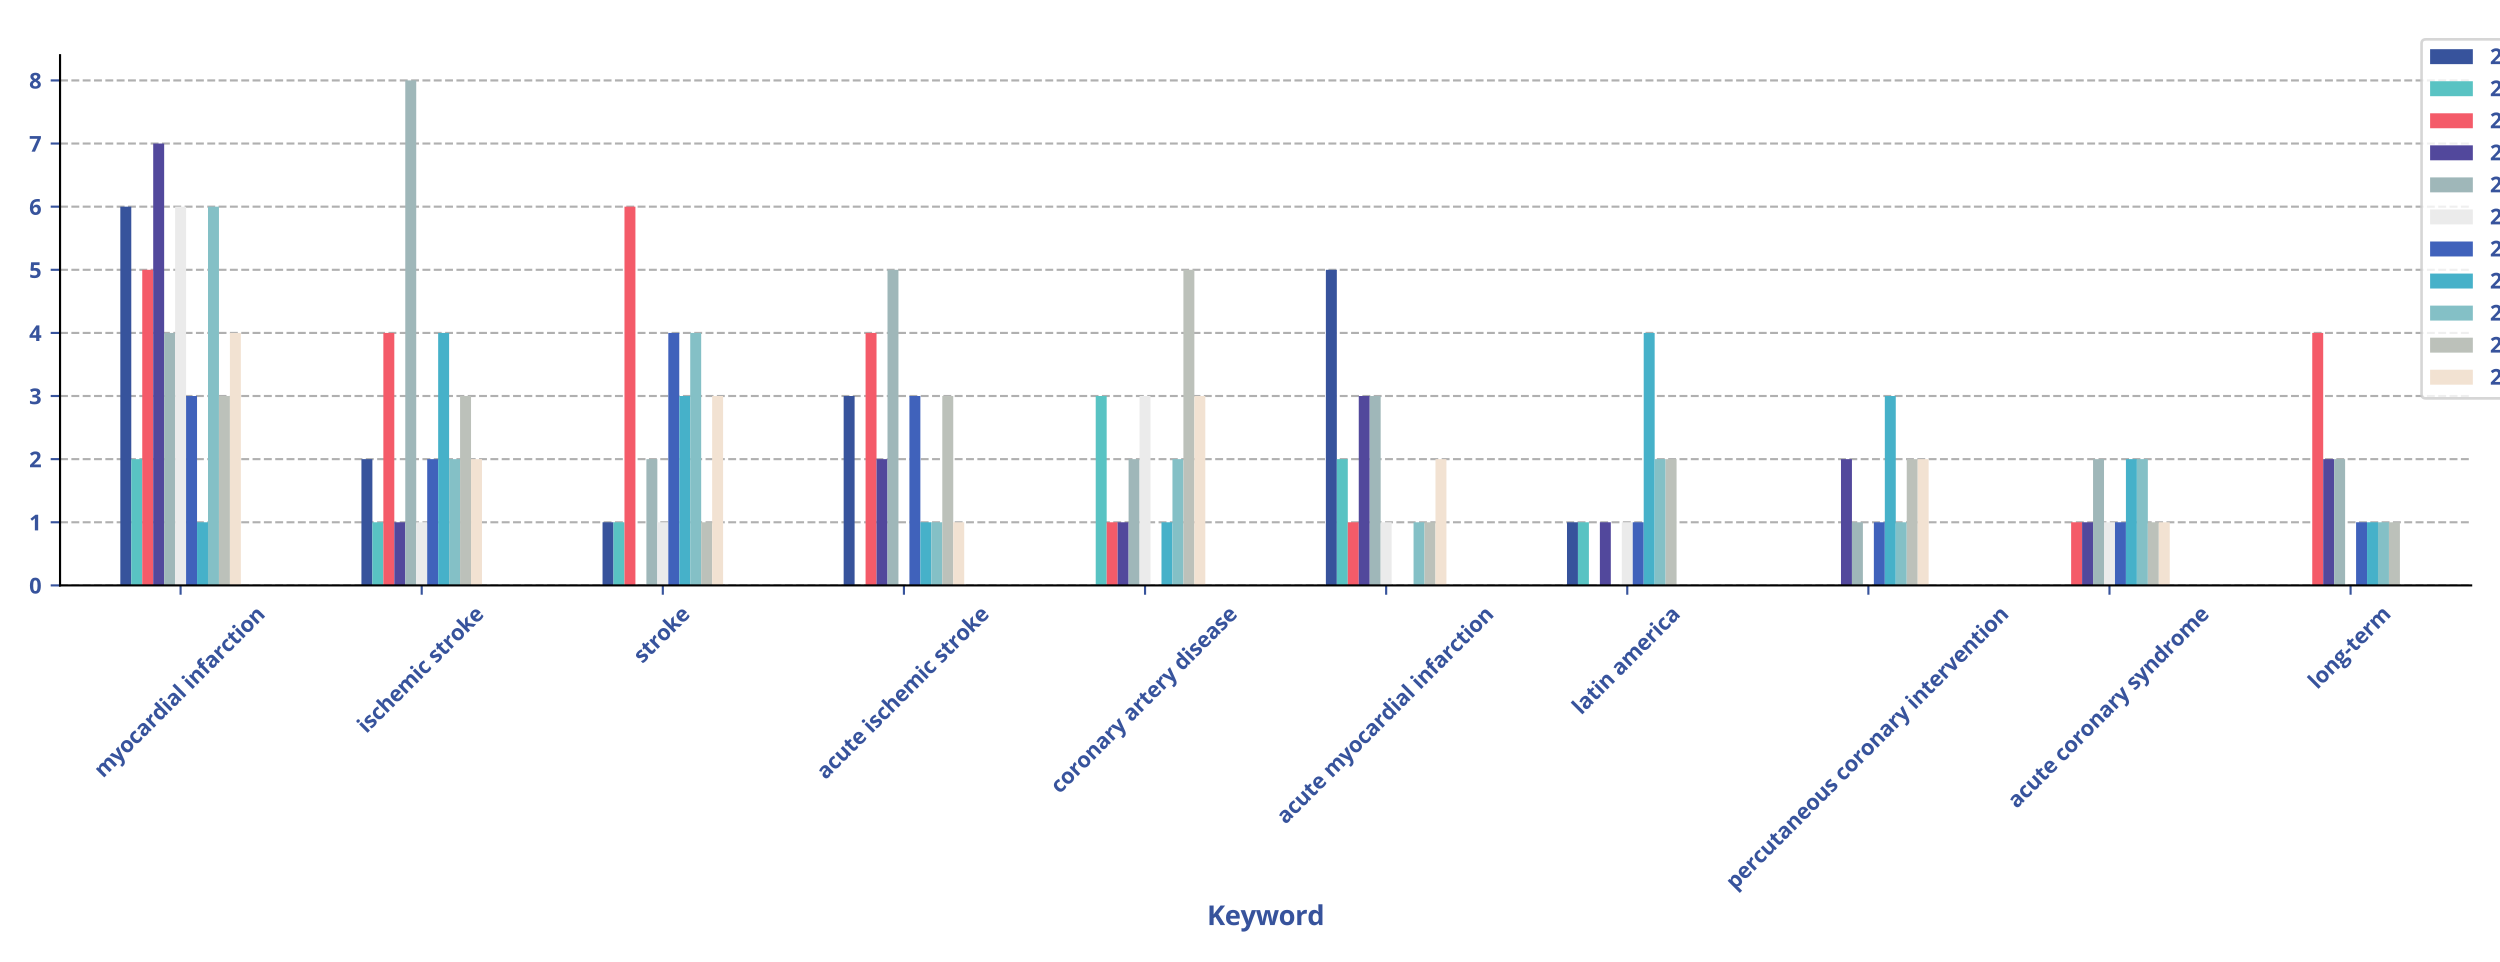 <?xml version="1.0" encoding="utf-8" standalone="no"?>
<!DOCTYPE svg PUBLIC "-//W3C//DTD SVG 1.1//EN"
  "http://www.w3.org/Graphics/SVG/1.1/DTD/svg11.dtd">
<svg xmlns:xlink="http://www.w3.org/1999/xlink" width="936pt" height="360pt" viewBox="0 0 936 360" xmlns="http://www.w3.org/2000/svg" version="1.1">
 <defs>
  <style type="text/css">*{stroke-linejoin: round; stroke-linecap: butt}</style>
 </defs>
 <g id="figure_1">
  <g id="patch_1">
   <path d="M 0 360 
L 936 360 
L 936 0 
L 0 0 
z
" style="fill: #ffffff"/>
  </g>
  <g id="axes_1">
   <g id="patch_2">
    <path d="M 22.48 219.169 
L 925.2 219.169 
L 925.2 20.66 
L 22.48 20.66 
z
" style="fill: #ffffff"/>
   </g>
   <g id="matplotlib.axis_1">
    <g id="xtick_1">
     <g id="line2d_1">
      <defs>
       <path id="m056090840f" d="M 0 0 
L 0 3.5 
" style="stroke: #37539c; stroke-width: 0.8"/>
      </defs>
      <g>
       <use xlink:href="#m056090840f" x="67.616" y="219.169" style="fill: #37539c; stroke: #37539c; stroke-width: 0.8"/>
      </g>
     </g>
     <g id="text_1">
      <!-- myocardial infarction -->
      <g style="fill: #37539c" transform="translate(38.591 291.517) rotate(-45) scale(0.08 -0.08)">
       <defs>
        <path id="OpenSans-Bold-6d" d="M 4603 3559 
Q 5197 3559 5501 3254 
Q 5806 2950 5806 2278 
L 5806 0 
L 4850 0 
L 4850 2041 
Q 4850 2416 4722 2606 
Q 4594 2797 4325 2797 
Q 3947 2797 3787 2526 
Q 3628 2256 3628 1753 
L 3628 0 
L 2675 0 
L 2675 2041 
Q 2675 2291 2619 2459 
Q 2563 2628 2447 2712 
Q 2331 2797 2150 2797 
Q 1884 2797 1732 2664 
Q 1581 2531 1517 2273 
Q 1453 2016 1453 1644 
L 1453 0 
L 500 0 
L 500 3494 
L 1228 3494 
L 1356 3047 
L 1409 3047 
Q 1516 3228 1677 3340 
Q 1838 3453 2031 3506 
Q 2225 3559 2425 3559 
Q 2809 3559 3076 3434 
Q 3344 3309 3488 3047 
L 3572 3047 
Q 3728 3316 4014 3437 
Q 4300 3559 4603 3559 
z
" transform="scale(0.016)"/>
        <path id="OpenSans-Bold-79" d="M 0 3494 
L 1044 3494 
L 1703 1528 
Q 1734 1434 1756 1337 
Q 1778 1241 1793 1137 
Q 1809 1034 1819 922 
L 1838 922 
Q 1856 1091 1889 1237 
Q 1922 1384 1972 1528 
L 2619 3494 
L 3641 3494 
L 2163 -447 
Q 2028 -809 1812 -1051 
Q 1597 -1294 1317 -1416 
Q 1038 -1538 703 -1538 
Q 541 -1538 422 -1520 
Q 303 -1503 219 -1484 
L 219 -728 
Q 284 -744 384 -756 
Q 484 -769 594 -769 
Q 794 -769 937 -684 
Q 1081 -600 1178 -458 
Q 1275 -316 1331 -147 
L 1388 25 
L 0 3494 
z
" transform="scale(0.016)"/>
        <path id="OpenSans-Bold-6f" d="M 3675 1753 
Q 3675 1316 3558 978 
Q 3441 641 3217 408 
Q 2994 175 2680 56 
Q 2366 -63 1972 -63 
Q 1603 -63 1295 56 
Q 988 175 761 408 
Q 534 641 411 978 
Q 288 1316 288 1753 
Q 288 2334 494 2737 
Q 700 3141 1081 3350 
Q 1463 3559 1991 3559 
Q 2481 3559 2861 3350 
Q 3241 3141 3458 2737 
Q 3675 2334 3675 1753 
z
M 1259 1753 
Q 1259 1409 1334 1175 
Q 1409 941 1568 822 
Q 1728 703 1984 703 
Q 2238 703 2395 822 
Q 2553 941 2626 1175 
Q 2700 1409 2700 1753 
Q 2700 2100 2626 2329 
Q 2553 2559 2393 2675 
Q 2234 2791 1978 2791 
Q 1600 2791 1429 2531 
Q 1259 2272 1259 1753 
z
" transform="scale(0.016)"/>
        <path id="OpenSans-Bold-63" d="M 1919 -63 
Q 1400 -63 1034 126 
Q 669 316 478 712 
Q 288 1109 288 1728 
Q 288 2369 505 2773 
Q 722 3178 1108 3368 
Q 1494 3559 2003 3559 
Q 2366 3559 2630 3489 
Q 2894 3419 3091 3322 
L 2809 2584 
Q 2584 2675 2390 2733 
Q 2197 2791 2003 2791 
Q 1753 2791 1587 2673 
Q 1422 2556 1340 2322 
Q 1259 2088 1259 1734 
Q 1259 1388 1346 1159 
Q 1434 931 1600 820 
Q 1766 709 2003 709 
Q 2300 709 2531 789 
Q 2763 869 2981 1013 
L 2981 197 
Q 2763 59 2523 -2 
Q 2284 -63 1919 -63 
z
" transform="scale(0.016)"/>
        <path id="OpenSans-Bold-61" d="M 1931 3566 
Q 2634 3566 3009 3259 
Q 3384 2953 3384 2328 
L 3384 0 
L 2719 0 
L 2534 475 
L 2509 475 
Q 2359 288 2203 169 
Q 2047 50 1844 -6 
Q 1641 -63 1350 -63 
Q 1041 -63 795 56 
Q 550 175 409 420 
Q 269 666 269 1044 
Q 269 1600 659 1864 
Q 1050 2128 1831 2156 
L 2438 2175 
L 2438 2328 
Q 2438 2603 2294 2731 
Q 2150 2859 1894 2859 
Q 1641 2859 1397 2787 
Q 1153 2716 909 2606 
L 594 3250 
Q 872 3397 1217 3481 
Q 1563 3566 1931 3566 
z
M 2438 1619 
L 2069 1606 
Q 1606 1594 1426 1441 
Q 1247 1288 1247 1038 
Q 1247 819 1375 726 
Q 1503 634 1709 634 
Q 2016 634 2227 815 
Q 2438 997 2438 1331 
L 2438 1619 
z
" transform="scale(0.016)"/>
        <path id="OpenSans-Bold-72" d="M 2450 3559 
Q 2522 3559 2617 3551 
Q 2713 3544 2772 3531 
L 2700 2638 
Q 2653 2653 2567 2661 
Q 2481 2669 2419 2669 
Q 2234 2669 2061 2622 
Q 1888 2575 1750 2470 
Q 1613 2366 1533 2195 
Q 1453 2025 1453 1778 
L 1453 0 
L 500 0 
L 500 3494 
L 1222 3494 
L 1363 2906 
L 1409 2906 
Q 1513 3084 1667 3232 
Q 1822 3381 2020 3470 
Q 2219 3559 2450 3559 
z
" transform="scale(0.016)"/>
        <path id="OpenSans-Bold-64" d="M 1606 -63 
Q 1022 -63 655 395 
Q 288 853 288 1741 
Q 288 2638 659 3098 
Q 1031 3559 1631 3559 
Q 1881 3559 2072 3490 
Q 2263 3422 2402 3306 
Q 2541 3191 2638 3047 
L 2669 3047 
Q 2650 3147 2623 3342 
Q 2597 3538 2597 3744 
L 2597 4863 
L 3553 4863 
L 3553 0 
L 2822 0 
L 2638 453 
L 2597 453 
Q 2506 309 2370 192 
Q 2234 75 2046 6 
Q 1859 -63 1606 -63 
z
M 1941 697 
Q 2331 697 2492 930 
Q 2653 1163 2663 1631 
L 2663 1734 
Q 2663 2244 2506 2514 
Q 2350 2784 1925 2784 
Q 1609 2784 1431 2512 
Q 1253 2241 1253 1728 
Q 1253 1216 1433 956 
Q 1613 697 1941 697 
z
" transform="scale(0.016)"/>
        <path id="OpenSans-Bold-69" d="M 1453 3494 
L 1453 0 
L 500 0 
L 500 3494 
L 1453 3494 
z
M 978 4863 
Q 1191 4863 1344 4764 
Q 1497 4666 1497 4397 
Q 1497 4131 1344 4029 
Q 1191 3928 978 3928 
Q 763 3928 611 4029 
Q 459 4131 459 4397 
Q 459 4666 611 4764 
Q 763 4863 978 4863 
z
" transform="scale(0.016)"/>
        <path id="OpenSans-Bold-6c" d="M 1453 0 
L 500 0 
L 500 4863 
L 1453 4863 
L 1453 0 
z
" transform="scale(0.016)"/>
        <path id="OpenSans-Bold-20" transform="scale(0.016)"/>
        <path id="OpenSans-Bold-6e" d="M 2484 3559 
Q 3044 3559 3384 3254 
Q 3725 2950 3725 2278 
L 3725 0 
L 2772 0 
L 2772 2041 
Q 2772 2416 2636 2606 
Q 2500 2797 2209 2797 
Q 1772 2797 1612 2500 
Q 1453 2203 1453 1644 
L 1453 0 
L 500 0 
L 500 3494 
L 1228 3494 
L 1356 3047 
L 1409 3047 
Q 1522 3228 1689 3340 
Q 1856 3453 2061 3506 
Q 2266 3559 2484 3559 
z
" transform="scale(0.016)"/>
        <path id="OpenSans-Bold-66" d="M 2431 2778 
L 1606 2778 
L 1606 0 
L 653 0 
L 653 2778 
L 128 2778 
L 128 3238 
L 653 3494 
L 653 3750 
Q 653 4197 804 4445 
Q 956 4694 1232 4795 
Q 1509 4897 1888 4897 
Q 2166 4897 2394 4851 
Q 2622 4806 2766 4750 
L 2522 4050 
Q 2413 4084 2284 4112 
Q 2156 4141 1991 4141 
Q 1791 4141 1698 4020 
Q 1606 3900 1606 3713 
L 1606 3494 
L 2431 3494 
L 2431 2778 
z
" transform="scale(0.016)"/>
        <path id="OpenSans-Bold-74" d="M 1972 697 
Q 2128 697 2276 728 
Q 2425 759 2572 806 
L 2572 97 
Q 2419 28 2192 -17 
Q 1966 -63 1697 -63 
Q 1384 -63 1136 39 
Q 888 141 745 392 
Q 603 644 603 1094 
L 603 2778 
L 147 2778 
L 147 3181 
L 672 3500 
L 947 4238 
L 1556 4238 
L 1556 3494 
L 2534 3494 
L 2534 2778 
L 1556 2778 
L 1556 1094 
Q 1556 894 1670 795 
Q 1784 697 1972 697 
z
" transform="scale(0.016)"/>
       </defs>
       <use xlink:href="#OpenSans-Bold-6d"/>
       <use xlink:href="#OpenSans-Bold-79" x="98.193"/>
       <use xlink:href="#OpenSans-Bold-6f" x="155.078"/>
       <use xlink:href="#OpenSans-Bold-63" x="216.992"/>
       <use xlink:href="#OpenSans-Bold-61" x="268.408"/>
       <use xlink:href="#OpenSans-Bold-72" x="328.809"/>
       <use xlink:href="#OpenSans-Bold-64" x="374.219"/>
       <use xlink:href="#OpenSans-Bold-69" x="437.5"/>
       <use xlink:href="#OpenSans-Bold-61" x="468.018"/>
       <use xlink:href="#OpenSans-Bold-6c" x="528.418"/>
       <use xlink:href="#OpenSans-Bold-20" x="558.936"/>
       <use xlink:href="#OpenSans-Bold-69" x="584.912"/>
       <use xlink:href="#OpenSans-Bold-6e" x="615.43"/>
       <use xlink:href="#OpenSans-Bold-66" x="681.152"/>
       <use xlink:href="#OpenSans-Bold-61" x="719.873"/>
       <use xlink:href="#OpenSans-Bold-72" x="780.273"/>
       <use xlink:href="#OpenSans-Bold-63" x="825.684"/>
       <use xlink:href="#OpenSans-Bold-74" x="877.1"/>
       <use xlink:href="#OpenSans-Bold-69" x="920.508"/>
       <use xlink:href="#OpenSans-Bold-6f" x="951.025"/>
       <use xlink:href="#OpenSans-Bold-6e" x="1012.939"/>
      </g>
     </g>
    </g>
    <g id="xtick_2">
     <g id="line2d_2">
      <g>
       <use xlink:href="#m056090840f" x="157.888" y="219.169" style="fill: #37539c; stroke: #37539c; stroke-width: 0.8"/>
      </g>
     </g>
     <g id="text_2">
      <!-- ischemic stroke -->
      <g style="fill: #37539c" transform="translate(137.18 274.821) rotate(-45) scale(0.08 -0.08)">
       <defs>
        <path id="OpenSans-Bold-73" d="M 2938 1038 
Q 2938 681 2770 436 
Q 2603 191 2272 64 
Q 1941 -63 1447 -63 
Q 1081 -63 820 -16 
Q 559 31 294 141 
L 294 928 
Q 578 800 904 717 
Q 1231 634 1478 634 
Q 1756 634 1876 717 
Q 1997 800 1997 934 
Q 1997 1022 1948 1092 
Q 1900 1163 1740 1252 
Q 1581 1341 1241 1484 
Q 913 1622 702 1762 
Q 491 1903 389 2095 
Q 288 2288 288 2584 
Q 288 3069 664 3314 
Q 1041 3559 1672 3559 
Q 1997 3559 2292 3493 
Q 2588 3428 2900 3284 
L 2613 2597 
Q 2353 2709 2123 2781 
Q 1894 2853 1656 2853 
Q 1447 2853 1340 2797 
Q 1234 2741 1234 2625 
Q 1234 2541 1289 2475 
Q 1344 2409 1501 2329 
Q 1659 2250 1966 2125 
Q 2263 2003 2481 1870 
Q 2700 1738 2819 1542 
Q 2938 1347 2938 1038 
z
" transform="scale(0.016)"/>
        <path id="OpenSans-Bold-68" d="M 1453 4863 
L 1453 3872 
Q 1453 3613 1436 3378 
Q 1419 3144 1409 3047 
L 1459 3047 
Q 1572 3228 1726 3340 
Q 1881 3453 2068 3506 
Q 2256 3559 2472 3559 
Q 2850 3559 3131 3426 
Q 3413 3294 3569 3011 
Q 3725 2728 3725 2278 
L 3725 0 
L 2772 0 
L 2772 2041 
Q 2772 2416 2634 2606 
Q 2497 2797 2209 2797 
Q 1922 2797 1756 2664 
Q 1591 2531 1522 2273 
Q 1453 2016 1453 1644 
L 1453 0 
L 500 0 
L 500 4863 
L 1453 4863 
z
" transform="scale(0.016)"/>
        <path id="OpenSans-Bold-65" d="M 1941 3559 
Q 2425 3559 2775 3373 
Q 3125 3188 3315 2834 
Q 3506 2481 3506 1972 
L 3506 1509 
L 1253 1509 
Q 1269 1106 1495 876 
Q 1722 647 2125 647 
Q 2459 647 2737 715 
Q 3016 784 3309 922 
L 3309 184 
Q 3050 56 2767 -3 
Q 2484 -63 2081 -63 
Q 1556 -63 1151 131 
Q 747 325 517 722 
Q 288 1119 288 1722 
Q 288 2334 495 2742 
Q 703 3150 1075 3354 
Q 1447 3559 1941 3559 
z
M 1947 2881 
Q 1669 2881 1486 2703 
Q 1303 2525 1275 2144 
L 2613 2144 
Q 2609 2356 2536 2522 
Q 2463 2688 2317 2784 
Q 2172 2881 1947 2881 
z
" transform="scale(0.016)"/>
        <path id="OpenSans-Bold-6b" d="M 1453 4863 
L 1453 2688 
Q 1453 2491 1437 2294 
Q 1422 2097 1403 1900 
L 1416 1900 
Q 1513 2038 1614 2172 
Q 1716 2306 1831 2431 
L 2809 3494 
L 3884 3494 
L 2497 1978 
L 3969 0 
L 2869 0 
L 1863 1416 
L 1453 1088 
L 1453 0 
L 500 0 
L 500 4863 
L 1453 4863 
z
" transform="scale(0.016)"/>
       </defs>
       <use xlink:href="#OpenSans-Bold-69"/>
       <use xlink:href="#OpenSans-Bold-73" x="30.518"/>
       <use xlink:href="#OpenSans-Bold-63" x="80.225"/>
       <use xlink:href="#OpenSans-Bold-68" x="131.641"/>
       <use xlink:href="#OpenSans-Bold-65" x="197.363"/>
       <use xlink:href="#OpenSans-Bold-6d" x="256.445"/>
       <use xlink:href="#OpenSans-Bold-69" x="354.639"/>
       <use xlink:href="#OpenSans-Bold-63" x="385.156"/>
       <use xlink:href="#OpenSans-Bold-20" x="436.572"/>
       <use xlink:href="#OpenSans-Bold-73" x="462.549"/>
       <use xlink:href="#OpenSans-Bold-74" x="512.256"/>
       <use xlink:href="#OpenSans-Bold-72" x="555.664"/>
       <use xlink:href="#OpenSans-Bold-6f" x="601.074"/>
       <use xlink:href="#OpenSans-Bold-6b" x="662.988"/>
       <use xlink:href="#OpenSans-Bold-65" x="725"/>
      </g>
     </g>
    </g>
    <g id="xtick_3">
     <g id="line2d_3">
      <g>
       <use xlink:href="#m056090840f" x="248.16" y="219.169" style="fill: #37539c; stroke: #37539c; stroke-width: 0.8"/>
      </g>
     </g>
     <g id="text_3">
      <!-- stroke -->
      <g style="fill: #37539c" transform="translate(240.535 248.656) rotate(-45) scale(0.08 -0.08)">
       <use xlink:href="#OpenSans-Bold-73"/>
       <use xlink:href="#OpenSans-Bold-74" x="49.707"/>
       <use xlink:href="#OpenSans-Bold-72" x="93.115"/>
       <use xlink:href="#OpenSans-Bold-6f" x="138.525"/>
       <use xlink:href="#OpenSans-Bold-6b" x="200.439"/>
       <use xlink:href="#OpenSans-Bold-65" x="262.451"/>
      </g>
     </g>
    </g>
    <g id="xtick_4">
     <g id="line2d_4">
      <g>
       <use xlink:href="#m056090840f" x="338.432" y="219.169" style="fill: #37539c; stroke: #37539c; stroke-width: 0.8"/>
      </g>
     </g>
     <g id="text_4">
      <!-- acute ischemic stroke -->
      <g style="fill: #37539c" transform="translate(309.069 292.132) rotate(-45) scale(0.08 -0.08)">
       <defs>
        <path id="OpenSans-Bold-75" d="M 3706 3494 
L 3706 0 
L 2975 0 
L 2847 447 
L 2797 447 
Q 2684 269 2515 156 
Q 2347 44 2144 -9 
Q 1941 -63 1722 -63 
Q 1347 -63 1069 70 
Q 791 203 636 484 
Q 481 766 481 1216 
L 481 3494 
L 1434 3494 
L 1434 1453 
Q 1434 1078 1568 887 
Q 1703 697 1997 697 
Q 2288 697 2453 830 
Q 2619 963 2686 1220 
Q 2753 1478 2753 1850 
L 2753 3494 
L 3706 3494 
z
" transform="scale(0.016)"/>
       </defs>
       <use xlink:href="#OpenSans-Bold-61"/>
       <use xlink:href="#OpenSans-Bold-63" x="60.4"/>
       <use xlink:href="#OpenSans-Bold-75" x="111.816"/>
       <use xlink:href="#OpenSans-Bold-74" x="177.539"/>
       <use xlink:href="#OpenSans-Bold-65" x="220.947"/>
       <use xlink:href="#OpenSans-Bold-20" x="280.029"/>
       <use xlink:href="#OpenSans-Bold-69" x="306.006"/>
       <use xlink:href="#OpenSans-Bold-73" x="336.523"/>
       <use xlink:href="#OpenSans-Bold-63" x="386.23"/>
       <use xlink:href="#OpenSans-Bold-68" x="437.646"/>
       <use xlink:href="#OpenSans-Bold-65" x="503.369"/>
       <use xlink:href="#OpenSans-Bold-6d" x="562.451"/>
       <use xlink:href="#OpenSans-Bold-69" x="660.645"/>
       <use xlink:href="#OpenSans-Bold-63" x="691.162"/>
       <use xlink:href="#OpenSans-Bold-20" x="742.578"/>
       <use xlink:href="#OpenSans-Bold-73" x="768.555"/>
       <use xlink:href="#OpenSans-Bold-74" x="818.262"/>
       <use xlink:href="#OpenSans-Bold-72" x="861.67"/>
       <use xlink:href="#OpenSans-Bold-6f" x="907.08"/>
       <use xlink:href="#OpenSans-Bold-6b" x="968.994"/>
       <use xlink:href="#OpenSans-Bold-65" x="1031.006"/>
      </g>
     </g>
    </g>
    <g id="xtick_5">
     <g id="line2d_5">
      <g>
       <use xlink:href="#m056090840f" x="428.704" y="219.169" style="fill: #37539c; stroke: #37539c; stroke-width: 0.8"/>
      </g>
     </g>
     <g id="text_5">
      <!-- coronary artery disease -->
      <g style="fill: #37539c" transform="translate(396.701 297.412) rotate(-45) scale(0.08 -0.08)">
       <use xlink:href="#OpenSans-Bold-63"/>
       <use xlink:href="#OpenSans-Bold-6f" x="51.416"/>
       <use xlink:href="#OpenSans-Bold-72" x="113.33"/>
       <use xlink:href="#OpenSans-Bold-6f" x="158.74"/>
       <use xlink:href="#OpenSans-Bold-6e" x="220.654"/>
       <use xlink:href="#OpenSans-Bold-61" x="286.377"/>
       <use xlink:href="#OpenSans-Bold-72" x="346.777"/>
       <use xlink:href="#OpenSans-Bold-79" x="392.188"/>
       <use xlink:href="#OpenSans-Bold-20" x="449.072"/>
       <use xlink:href="#OpenSans-Bold-61" x="475.049"/>
       <use xlink:href="#OpenSans-Bold-72" x="535.449"/>
       <use xlink:href="#OpenSans-Bold-74" x="580.859"/>
       <use xlink:href="#OpenSans-Bold-65" x="624.268"/>
       <use xlink:href="#OpenSans-Bold-72" x="683.35"/>
       <use xlink:href="#OpenSans-Bold-79" x="728.76"/>
       <use xlink:href="#OpenSans-Bold-20" x="785.645"/>
       <use xlink:href="#OpenSans-Bold-64" x="811.621"/>
       <use xlink:href="#OpenSans-Bold-69" x="874.902"/>
       <use xlink:href="#OpenSans-Bold-73" x="905.42"/>
       <use xlink:href="#OpenSans-Bold-65" x="955.127"/>
       <use xlink:href="#OpenSans-Bold-61" x="1014.209"/>
       <use xlink:href="#OpenSans-Bold-73" x="1074.609"/>
       <use xlink:href="#OpenSans-Bold-65" x="1124.316"/>
      </g>
     </g>
    </g>
    <g id="xtick_6">
     <g id="line2d_6">
      <g>
       <use xlink:href="#m056090840f" x="518.976" y="219.169" style="fill: #37539c; stroke: #37539c; stroke-width: 0.8"/>
      </g>
     </g>
     <g id="text_6">
      <!-- acute myocardial infarction -->
      <g style="fill: #37539c" transform="translate(481.295 308.828) rotate(-45) scale(0.08 -0.08)">
       <use xlink:href="#OpenSans-Bold-61"/>
       <use xlink:href="#OpenSans-Bold-63" x="60.4"/>
       <use xlink:href="#OpenSans-Bold-75" x="111.816"/>
       <use xlink:href="#OpenSans-Bold-74" x="177.539"/>
       <use xlink:href="#OpenSans-Bold-65" x="220.947"/>
       <use xlink:href="#OpenSans-Bold-20" x="280.029"/>
       <use xlink:href="#OpenSans-Bold-6d" x="306.006"/>
       <use xlink:href="#OpenSans-Bold-79" x="404.199"/>
       <use xlink:href="#OpenSans-Bold-6f" x="461.084"/>
       <use xlink:href="#OpenSans-Bold-63" x="522.998"/>
       <use xlink:href="#OpenSans-Bold-61" x="574.414"/>
       <use xlink:href="#OpenSans-Bold-72" x="634.814"/>
       <use xlink:href="#OpenSans-Bold-64" x="680.225"/>
       <use xlink:href="#OpenSans-Bold-69" x="743.506"/>
       <use xlink:href="#OpenSans-Bold-61" x="774.023"/>
       <use xlink:href="#OpenSans-Bold-6c" x="834.424"/>
       <use xlink:href="#OpenSans-Bold-20" x="864.941"/>
       <use xlink:href="#OpenSans-Bold-69" x="890.918"/>
       <use xlink:href="#OpenSans-Bold-6e" x="921.436"/>
       <use xlink:href="#OpenSans-Bold-66" x="987.158"/>
       <use xlink:href="#OpenSans-Bold-61" x="1025.879"/>
       <use xlink:href="#OpenSans-Bold-72" x="1086.279"/>
       <use xlink:href="#OpenSans-Bold-63" x="1131.689"/>
       <use xlink:href="#OpenSans-Bold-74" x="1183.105"/>
       <use xlink:href="#OpenSans-Bold-69" x="1226.514"/>
       <use xlink:href="#OpenSans-Bold-6f" x="1257.031"/>
       <use xlink:href="#OpenSans-Bold-6e" x="1318.945"/>
      </g>
     </g>
    </g>
    <g id="xtick_7">
     <g id="line2d_7">
      <g>
       <use xlink:href="#m056090840f" x="609.248" y="219.169" style="fill: #37539c; stroke: #37539c; stroke-width: 0.8"/>
      </g>
     </g>
     <g id="text_7">
      <!-- latin america -->
      <g style="fill: #37539c" transform="translate(591.994 267.914) rotate(-45) scale(0.08 -0.08)">
       <use xlink:href="#OpenSans-Bold-6c"/>
       <use xlink:href="#OpenSans-Bold-61" x="30.518"/>
       <use xlink:href="#OpenSans-Bold-74" x="90.918"/>
       <use xlink:href="#OpenSans-Bold-69" x="134.326"/>
       <use xlink:href="#OpenSans-Bold-6e" x="164.844"/>
       <use xlink:href="#OpenSans-Bold-20" x="230.566"/>
       <use xlink:href="#OpenSans-Bold-61" x="256.543"/>
       <use xlink:href="#OpenSans-Bold-6d" x="316.943"/>
       <use xlink:href="#OpenSans-Bold-65" x="415.137"/>
       <use xlink:href="#OpenSans-Bold-72" x="474.219"/>
       <use xlink:href="#OpenSans-Bold-69" x="519.629"/>
       <use xlink:href="#OpenSans-Bold-63" x="550.146"/>
       <use xlink:href="#OpenSans-Bold-61" x="601.562"/>
      </g>
     </g>
    </g>
    <g id="xtick_8">
     <g id="line2d_8">
      <g>
       <use xlink:href="#m056090840f" x="699.52" y="219.169" style="fill: #37539c; stroke: #37539c; stroke-width: 0.8"/>
      </g>
     </g>
     <g id="text_8">
      <!-- percutaneous coronary intervention -->
      <g style="fill: #37539c" transform="translate(649.532 333.382) rotate(-45) scale(0.08 -0.08)">
       <defs>
        <path id="OpenSans-Bold-70" d="M 2444 3559 
Q 3034 3559 3398 3100 
Q 3763 2641 3763 1753 
Q 3763 1159 3591 754 
Q 3419 350 3116 143 
Q 2813 -63 2419 -63 
Q 2166 -63 1984 1 
Q 1803 66 1675 167 
Q 1547 269 1453 384 
L 1403 384 
Q 1428 259 1440 128 
Q 1453 -3 1453 -128 
L 1453 -1538 
L 500 -1538 
L 500 3494 
L 1275 3494 
L 1409 3041 
L 1453 3041 
Q 1547 3181 1681 3300 
Q 1816 3419 2005 3489 
Q 2194 3559 2444 3559 
z
M 2138 2797 
Q 1888 2797 1741 2694 
Q 1594 2591 1526 2384 
Q 1459 2178 1453 1863 
L 1453 1759 
Q 1453 1422 1517 1187 
Q 1581 953 1732 831 
Q 1884 709 2150 709 
Q 2369 709 2509 831 
Q 2650 953 2720 1189 
Q 2791 1425 2791 1766 
Q 2791 2278 2631 2537 
Q 2472 2797 2138 2797 
z
" transform="scale(0.016)"/>
        <path id="OpenSans-Bold-76" d="M 1331 0 
L 0 3494 
L 997 3494 
L 1672 1503 
Q 1728 1328 1761 1134 
Q 1794 941 1806 788 
L 1831 788 
Q 1841 953 1877 1140 
Q 1913 1328 1972 1503 
L 2644 3494 
L 3641 3494 
L 2309 0 
L 1331 0 
z
" transform="scale(0.016)"/>
       </defs>
       <use xlink:href="#OpenSans-Bold-70"/>
       <use xlink:href="#OpenSans-Bold-65" x="63.281"/>
       <use xlink:href="#OpenSans-Bold-72" x="122.363"/>
       <use xlink:href="#OpenSans-Bold-63" x="167.773"/>
       <use xlink:href="#OpenSans-Bold-75" x="219.189"/>
       <use xlink:href="#OpenSans-Bold-74" x="284.912"/>
       <use xlink:href="#OpenSans-Bold-61" x="328.32"/>
       <use xlink:href="#OpenSans-Bold-6e" x="388.721"/>
       <use xlink:href="#OpenSans-Bold-65" x="454.443"/>
       <use xlink:href="#OpenSans-Bold-6f" x="513.525"/>
       <use xlink:href="#OpenSans-Bold-75" x="575.439"/>
       <use xlink:href="#OpenSans-Bold-73" x="641.162"/>
       <use xlink:href="#OpenSans-Bold-20" x="690.869"/>
       <use xlink:href="#OpenSans-Bold-63" x="716.846"/>
       <use xlink:href="#OpenSans-Bold-6f" x="768.262"/>
       <use xlink:href="#OpenSans-Bold-72" x="830.176"/>
       <use xlink:href="#OpenSans-Bold-6f" x="875.586"/>
       <use xlink:href="#OpenSans-Bold-6e" x="937.5"/>
       <use xlink:href="#OpenSans-Bold-61" x="1003.223"/>
       <use xlink:href="#OpenSans-Bold-72" x="1063.623"/>
       <use xlink:href="#OpenSans-Bold-79" x="1109.033"/>
       <use xlink:href="#OpenSans-Bold-20" x="1165.918"/>
       <use xlink:href="#OpenSans-Bold-69" x="1191.895"/>
       <use xlink:href="#OpenSans-Bold-6e" x="1222.412"/>
       <use xlink:href="#OpenSans-Bold-74" x="1288.135"/>
       <use xlink:href="#OpenSans-Bold-65" x="1331.543"/>
       <use xlink:href="#OpenSans-Bold-72" x="1390.625"/>
       <use xlink:href="#OpenSans-Bold-76" x="1436.035"/>
       <use xlink:href="#OpenSans-Bold-65" x="1492.92"/>
       <use xlink:href="#OpenSans-Bold-6e" x="1552.002"/>
       <use xlink:href="#OpenSans-Bold-74" x="1617.725"/>
       <use xlink:href="#OpenSans-Bold-69" x="1661.133"/>
       <use xlink:href="#OpenSans-Bold-6f" x="1691.65"/>
       <use xlink:href="#OpenSans-Bold-6e" x="1753.564"/>
      </g>
     </g>
    </g>
    <g id="xtick_9">
     <g id="line2d_9">
      <g>
       <use xlink:href="#m056090840f" x="789.792" y="219.169" style="fill: #37539c; stroke: #37539c; stroke-width: 0.8"/>
      </g>
     </g>
     <g id="text_9">
      <!-- acute coronary syndrome -->
      <g style="fill: #37539c" transform="translate(755.021 302.948) rotate(-45) scale(0.08 -0.08)">
       <use xlink:href="#OpenSans-Bold-61"/>
       <use xlink:href="#OpenSans-Bold-63" x="60.4"/>
       <use xlink:href="#OpenSans-Bold-75" x="111.816"/>
       <use xlink:href="#OpenSans-Bold-74" x="177.539"/>
       <use xlink:href="#OpenSans-Bold-65" x="220.947"/>
       <use xlink:href="#OpenSans-Bold-20" x="280.029"/>
       <use xlink:href="#OpenSans-Bold-63" x="306.006"/>
       <use xlink:href="#OpenSans-Bold-6f" x="357.422"/>
       <use xlink:href="#OpenSans-Bold-72" x="419.336"/>
       <use xlink:href="#OpenSans-Bold-6f" x="464.746"/>
       <use xlink:href="#OpenSans-Bold-6e" x="526.66"/>
       <use xlink:href="#OpenSans-Bold-61" x="592.383"/>
       <use xlink:href="#OpenSans-Bold-72" x="652.783"/>
       <use xlink:href="#OpenSans-Bold-79" x="698.193"/>
       <use xlink:href="#OpenSans-Bold-20" x="755.078"/>
       <use xlink:href="#OpenSans-Bold-73" x="781.055"/>
       <use xlink:href="#OpenSans-Bold-79" x="830.762"/>
       <use xlink:href="#OpenSans-Bold-6e" x="887.646"/>
       <use xlink:href="#OpenSans-Bold-64" x="953.369"/>
       <use xlink:href="#OpenSans-Bold-72" x="1016.65"/>
       <use xlink:href="#OpenSans-Bold-6f" x="1062.061"/>
       <use xlink:href="#OpenSans-Bold-6d" x="1123.975"/>
       <use xlink:href="#OpenSans-Bold-65" x="1222.168"/>
      </g>
     </g>
    </g>
    <g id="xtick_10">
     <g id="line2d_10">
      <g>
       <use xlink:href="#m056090840f" x="880.064" y="219.169" style="fill: #37539c; stroke: #37539c; stroke-width: 0.8"/>
      </g>
     </g>
     <g id="text_10">
      <!-- long-term -->
      <g style="fill: #37539c" transform="translate(867.592 258.35) rotate(-45) scale(0.08 -0.08)">
       <defs>
        <path id="OpenSans-Bold-67" d="M 1522 -1538 
Q 791 -1538 405 -1283 
Q 19 -1028 19 -569 
Q 19 -253 216 -40 
Q 413 172 794 263 
Q 647 325 537 467 
Q 428 609 428 769 
Q 428 969 543 1101 
Q 659 1234 878 1363 
Q 603 1481 442 1743 
Q 281 2006 281 2363 
Q 281 2744 448 3011 
Q 616 3278 936 3418 
Q 1256 3559 1716 3559 
Q 1813 3559 1941 3546 
Q 2069 3534 2176 3518 
Q 2284 3503 2322 3494 
L 3541 3494 
L 3541 3009 
L 2994 2869 
Q 3069 2753 3106 2622 
Q 3144 2491 3144 2344 
Q 3144 1781 2751 1467 
Q 2359 1153 1663 1153 
Q 1497 1163 1350 1178 
Q 1278 1122 1240 1059 
Q 1203 997 1203 928 
Q 1203 859 1261 814 
Q 1319 769 1436 745 
Q 1553 722 1728 722 
L 2322 722 
Q 2897 722 3198 475 
Q 3500 228 3500 -250 
Q 3500 -863 2989 -1200 
Q 2478 -1538 1522 -1538 
z
M 1563 -916 
Q 1903 -916 2148 -852 
Q 2394 -788 2525 -670 
Q 2656 -553 2656 -391 
Q 2656 -259 2579 -182 
Q 2503 -106 2348 -75 
Q 2194 -44 1953 -44 
L 1459 -44 
Q 1284 -44 1145 -100 
Q 1006 -156 925 -257 
Q 844 -359 844 -494 
Q 844 -691 1033 -803 
Q 1222 -916 1563 -916 
z
M 1716 1734 
Q 1984 1734 2109 1900 
Q 2234 2066 2234 2350 
Q 2234 2666 2104 2823 
Q 1975 2981 1716 2981 
Q 1453 2981 1322 2823 
Q 1191 2666 1191 2350 
Q 1191 2066 1320 1900 
Q 1450 1734 1716 1734 
z
" transform="scale(0.016)"/>
        <path id="OpenSans-Bold-2d" d="M 191 1325 
L 191 2106 
L 1869 2106 
L 1869 1325 
L 191 1325 
z
" transform="scale(0.016)"/>
       </defs>
       <use xlink:href="#OpenSans-Bold-6c"/>
       <use xlink:href="#OpenSans-Bold-6f" x="30.518"/>
       <use xlink:href="#OpenSans-Bold-6e" x="92.432"/>
       <use xlink:href="#OpenSans-Bold-67" x="158.154"/>
       <use xlink:href="#OpenSans-Bold-2d" x="214.648"/>
       <use xlink:href="#OpenSans-Bold-74" x="246.826"/>
       <use xlink:href="#OpenSans-Bold-65" x="290.234"/>
       <use xlink:href="#OpenSans-Bold-72" x="349.316"/>
       <use xlink:href="#OpenSans-Bold-6d" x="394.727"/>
      </g>
     </g>
    </g>
    <g id="text_11">
     <!-- Keyword -->
     <g style="fill: #37539c" transform="translate(451.911 346.34) scale(0.1 -0.1)">
      <defs>
       <path id="OpenSans-Bold-4b" d="M 4250 0 
L 3150 0 
L 1953 1925 
L 1544 1631 
L 1544 0 
L 575 0 
L 575 4569 
L 1544 4569 
L 1544 2478 
Q 1641 2613 1734 2747 
Q 1828 2881 1925 3016 
L 3163 4569 
L 4238 4569 
L 2644 2547 
L 4250 0 
z
" transform="scale(0.016)"/>
       <path id="OpenSans-Bold-77" d="M 3372 0 
L 3103 1222 
Q 3081 1331 3031 1545 
Q 2981 1759 2923 2004 
Q 2866 2250 2817 2459 
Q 2769 2669 2747 2766 
L 2719 2766 
Q 2697 2669 2650 2459 
Q 2603 2250 2545 2003 
Q 2488 1756 2438 1539 
Q 2388 1322 2363 1209 
L 2081 0 
L 1056 0 
L 63 3494 
L 1013 3494 
L 1416 1947 
Q 1456 1784 1493 1561 
Q 1531 1338 1561 1130 
Q 1591 922 1606 800 
L 1631 800 
Q 1638 891 1658 1041 
Q 1678 1191 1704 1352 
Q 1731 1513 1754 1642 
Q 1778 1772 1791 1819 
L 2222 3494 
L 3272 3494 
L 3681 1819 
Q 3703 1728 3739 1531 
Q 3775 1334 3803 1126 
Q 3831 919 3834 800 
L 3859 800 
Q 3872 906 3903 1115 
Q 3934 1325 3976 1554 
Q 4019 1784 4063 1947 
L 4481 3494 
L 5416 3494 
L 4409 0 
L 3372 0 
z
" transform="scale(0.016)"/>
      </defs>
      <use xlink:href="#OpenSans-Bold-4b"/>
      <use xlink:href="#OpenSans-Bold-65" x="66.406"/>
      <use xlink:href="#OpenSans-Bold-79" x="125.488"/>
      <use xlink:href="#OpenSans-Bold-77" x="182.373"/>
      <use xlink:href="#OpenSans-Bold-6f" x="267.969"/>
      <use xlink:href="#OpenSans-Bold-72" x="329.883"/>
      <use xlink:href="#OpenSans-Bold-64" x="375.293"/>
     </g>
    </g>
   </g>
   <g id="matplotlib.axis_2">
    <g id="ytick_1">
     <g id="line2d_11">
      <path d="M 22.48 219.169 
L 925.2 219.169 
" clip-path="url(#pee4163d1f9)" style="fill: none; stroke-dasharray: 2.96,1.28; stroke-dashoffset: 0; stroke: #b0b0b0; stroke-width: 0.8"/>
     </g>
     <g id="line2d_12">
      <defs>
       <path id="m22ed20a973" d="M 0 0 
L -3.5 0 
" style="stroke: #37539c; stroke-width: 0.8"/>
      </defs>
      <g>
       <use xlink:href="#m22ed20a973" x="22.48" y="219.169" style="fill: #37539c; stroke: #37539c; stroke-width: 0.8"/>
      </g>
     </g>
     <g id="text_12">
      <!-- 0 -->
      <g style="fill: #37539c" transform="translate(10.906 222.208) scale(0.08 -0.08)">
       <defs>
        <path id="OpenSans-Bold-30" d="M 3425 2284 
Q 3425 1731 3339 1297 
Q 3253 863 3064 559 
Q 2875 256 2569 96 
Q 2263 -63 1825 -63 
Q 1275 -63 922 217 
Q 569 497 400 1023 
Q 231 1550 231 2284 
Q 231 3025 386 3551 
Q 541 4078 891 4359 
Q 1241 4641 1825 4641 
Q 2372 4641 2726 4361 
Q 3081 4081 3253 3554 
Q 3425 3028 3425 2284 
z
M 1191 2284 
Q 1191 1763 1248 1414 
Q 1306 1066 1443 891 
Q 1581 716 1825 716 
Q 2066 716 2205 889 
Q 2344 1063 2403 1411 
Q 2463 1759 2463 2284 
Q 2463 2806 2403 3156 
Q 2344 3506 2205 3682 
Q 2066 3859 1825 3859 
Q 1581 3859 1443 3682 
Q 1306 3506 1248 3156 
Q 1191 2806 1191 2284 
z
" transform="scale(0.016)"/>
       </defs>
       <use xlink:href="#OpenSans-Bold-30"/>
      </g>
     </g>
    </g>
    <g id="ytick_2">
     <g id="line2d_13">
      <path d="M 22.48 195.537 
L 925.2 195.537 
" clip-path="url(#pee4163d1f9)" style="fill: none; stroke-dasharray: 2.96,1.28; stroke-dashoffset: 0; stroke: #b0b0b0; stroke-width: 0.8"/>
     </g>
     <g id="line2d_14">
      <g>
       <use xlink:href="#m22ed20a973" x="22.48" y="195.537" style="fill: #37539c; stroke: #37539c; stroke-width: 0.8"/>
      </g>
     </g>
     <g id="text_13">
      <!-- 1 -->
      <g style="fill: #37539c" transform="translate(10.906 198.576) scale(0.08 -0.08)">
       <defs>
        <path id="OpenSans-Bold-31" d="M 2644 0 
L 1678 0 
L 1678 2644 
Q 1678 2753 1681 2914 
Q 1684 3075 1690 3245 
Q 1697 3416 1703 3553 
Q 1669 3513 1564 3414 
Q 1459 3316 1369 3238 
L 844 2816 
L 378 3397 
L 1850 4569 
L 2644 4569 
L 2644 0 
z
" transform="scale(0.016)"/>
       </defs>
       <use xlink:href="#OpenSans-Bold-31"/>
      </g>
     </g>
    </g>
    <g id="ytick_3">
     <g id="line2d_15">
      <path d="M 22.48 171.905 
L 925.2 171.905 
" clip-path="url(#pee4163d1f9)" style="fill: none; stroke-dasharray: 2.96,1.28; stroke-dashoffset: 0; stroke: #b0b0b0; stroke-width: 0.8"/>
     </g>
     <g id="line2d_16">
      <g>
       <use xlink:href="#m22ed20a973" x="22.48" y="171.905" style="fill: #37539c; stroke: #37539c; stroke-width: 0.8"/>
      </g>
     </g>
     <g id="text_14">
      <!-- 2 -->
      <g style="fill: #37539c" transform="translate(10.906 174.944) scale(0.08 -0.08)">
       <defs>
        <path id="OpenSans-Bold-32" d="M 3450 0 
L 256 0 
L 256 672 
L 1403 1831 
Q 1750 2188 1961 2427 
Q 2172 2666 2267 2862 
Q 2363 3059 2363 3284 
Q 2363 3556 2211 3692 
Q 2059 3828 1806 3828 
Q 1541 3828 1291 3706 
Q 1041 3584 769 3359 
L 244 3981 
Q 441 4150 661 4300 
Q 881 4450 1173 4542 
Q 1466 4634 1875 4634 
Q 2325 4634 2648 4471 
Q 2972 4309 3147 4029 
Q 3322 3750 3322 3397 
Q 3322 3019 3172 2706 
Q 3022 2394 2736 2087 
Q 2450 1781 2047 1409 
L 1459 856 
L 1459 813 
L 3450 813 
L 3450 0 
z
" transform="scale(0.016)"/>
       </defs>
       <use xlink:href="#OpenSans-Bold-32"/>
      </g>
     </g>
    </g>
    <g id="ytick_4">
     <g id="line2d_17">
      <path d="M 22.48 148.273 
L 925.2 148.273 
" clip-path="url(#pee4163d1f9)" style="fill: none; stroke-dasharray: 2.96,1.28; stroke-dashoffset: 0; stroke: #b0b0b0; stroke-width: 0.8"/>
     </g>
     <g id="line2d_18">
      <g>
       <use xlink:href="#m22ed20a973" x="22.48" y="148.273" style="fill: #37539c; stroke: #37539c; stroke-width: 0.8"/>
      </g>
     </g>
     <g id="text_15">
      <!-- 3 -->
      <g style="fill: #37539c" transform="translate(10.906 151.312) scale(0.08 -0.08)">
       <defs>
        <path id="OpenSans-Bold-33" d="M 3272 3547 
Q 3272 3231 3140 3000 
Q 3009 2769 2786 2622 
Q 2563 2475 2284 2406 
L 2284 2388 
Q 2834 2319 3120 2050 
Q 3406 1781 3406 1331 
Q 3406 931 3211 615 
Q 3016 300 2609 118 
Q 2203 -63 1563 -63 
Q 1184 -63 857 -2 
Q 531 59 244 184 
L 244 1006 
Q 538 856 859 779 
Q 1181 703 1459 703 
Q 1978 703 2186 883 
Q 2394 1063 2394 1388 
Q 2394 1578 2297 1709 
Q 2200 1841 1961 1909 
Q 1722 1978 1294 1978 
L 947 1978 
L 947 2719 
L 1300 2719 
Q 1722 2719 1942 2798 
Q 2163 2878 2242 3017 
Q 2322 3156 2322 3334 
Q 2322 3578 2172 3715 
Q 2022 3853 1672 3853 
Q 1453 3853 1273 3798 
Q 1094 3744 950 3667 
Q 806 3591 697 3519 
L 250 4184 
Q 519 4378 880 4506 
Q 1241 4634 1741 4634 
Q 2447 4634 2859 4350 
Q 3272 4066 3272 3547 
z
" transform="scale(0.016)"/>
       </defs>
       <use xlink:href="#OpenSans-Bold-33"/>
      </g>
     </g>
    </g>
    <g id="ytick_5">
     <g id="line2d_19">
      <path d="M 22.48 124.641 
L 925.2 124.641 
" clip-path="url(#pee4163d1f9)" style="fill: none; stroke-dasharray: 2.96,1.28; stroke-dashoffset: 0; stroke: #b0b0b0; stroke-width: 0.8"/>
     </g>
     <g id="line2d_20">
      <g>
       <use xlink:href="#m22ed20a973" x="22.48" y="124.641" style="fill: #37539c; stroke: #37539c; stroke-width: 0.8"/>
      </g>
     </g>
     <g id="text_16">
      <!-- 4 -->
      <g style="fill: #37539c" transform="translate(10.906 127.68) scale(0.08 -0.08)">
       <defs>
        <path id="OpenSans-Bold-34" d="M 3553 947 
L 3003 947 
L 3003 0 
L 2059 0 
L 2059 947 
L 109 947 
L 109 1619 
L 2113 4569 
L 3003 4569 
L 3003 1697 
L 3553 1697 
L 3553 947 
z
M 2059 1697 
L 2059 2472 
Q 2059 2581 2064 2731 
Q 2069 2881 2075 3031 
Q 2081 3181 2089 3298 
Q 2097 3416 2100 3463 
L 2075 3463 
Q 2016 3334 1950 3214 
Q 1884 3094 1797 2963 
L 959 1697 
L 2059 1697 
z
" transform="scale(0.016)"/>
       </defs>
       <use xlink:href="#OpenSans-Bold-34"/>
      </g>
     </g>
    </g>
    <g id="ytick_6">
     <g id="line2d_21">
      <path d="M 22.48 101.009 
L 925.2 101.009 
" clip-path="url(#pee4163d1f9)" style="fill: none; stroke-dasharray: 2.96,1.28; stroke-dashoffset: 0; stroke: #b0b0b0; stroke-width: 0.8"/>
     </g>
     <g id="line2d_22">
      <g>
       <use xlink:href="#m22ed20a973" x="22.48" y="101.009" style="fill: #37539c; stroke: #37539c; stroke-width: 0.8"/>
      </g>
     </g>
     <g id="text_17">
      <!-- 5 -->
      <g style="fill: #37539c" transform="translate(10.906 104.048) scale(0.08 -0.08)">
       <defs>
        <path id="OpenSans-Bold-35" d="M 1919 2919 
Q 2338 2919 2664 2759 
Q 2991 2600 3178 2290 
Q 3366 1981 3366 1528 
Q 3366 1034 3161 676 
Q 2956 319 2551 128 
Q 2147 -63 1544 -63 
Q 1184 -63 867 -2 
Q 550 59 313 184 
L 313 1019 
Q 550 894 883 808 
Q 1216 722 1509 722 
Q 1797 722 1994 798 
Q 2191 875 2292 1036 
Q 2394 1197 2394 1447 
Q 2394 1781 2169 1959 
Q 1944 2138 1478 2138 
Q 1300 2138 1108 2103 
Q 916 2069 788 2034 
L 403 2241 
L 575 4569 
L 3053 4569 
L 3053 3750 
L 1422 3750 
L 1338 2853 
Q 1444 2875 1569 2897 
Q 1694 2919 1919 2919 
z
" transform="scale(0.016)"/>
       </defs>
       <use xlink:href="#OpenSans-Bold-35"/>
      </g>
     </g>
    </g>
    <g id="ytick_7">
     <g id="line2d_23">
      <path d="M 22.48 77.377 
L 925.2 77.377 
" clip-path="url(#pee4163d1f9)" style="fill: none; stroke-dasharray: 2.96,1.28; stroke-dashoffset: 0; stroke: #b0b0b0; stroke-width: 0.8"/>
     </g>
     <g id="line2d_24">
      <g>
       <use xlink:href="#m22ed20a973" x="22.48" y="77.377" style="fill: #37539c; stroke: #37539c; stroke-width: 0.8"/>
      </g>
     </g>
     <g id="text_18">
      <!-- 6 -->
      <g style="fill: #37539c" transform="translate(10.906 80.416) scale(0.08 -0.08)">
       <defs>
        <path id="OpenSans-Bold-36" d="M 225 1941 
Q 225 2334 283 2720 
Q 341 3106 484 3448 
Q 628 3791 887 4055 
Q 1147 4319 1547 4470 
Q 1947 4622 2516 4622 
Q 2650 4622 2829 4611 
Q 3009 4600 3128 4575 
L 3128 3803 
Q 3003 3831 2861 3848 
Q 2719 3866 2578 3866 
Q 2009 3866 1698 3684 
Q 1388 3503 1261 3183 
Q 1134 2863 1113 2438 
L 1153 2438 
Q 1241 2591 1373 2709 
Q 1506 2828 1697 2898 
Q 1888 2969 2144 2969 
Q 2544 2969 2837 2798 
Q 3131 2628 3290 2306 
Q 3450 1984 3450 1522 
Q 3450 1028 3259 672 
Q 3069 316 2720 126 
Q 2372 -63 1894 -63 
Q 1544 -63 1241 57 
Q 938 178 709 425 
Q 481 672 353 1048 
Q 225 1425 225 1941 
z
M 1875 709 
Q 2159 709 2337 903 
Q 2516 1097 2516 1509 
Q 2516 1844 2361 2036 
Q 2206 2228 1894 2228 
Q 1681 2228 1520 2133 
Q 1359 2038 1271 1892 
Q 1184 1747 1184 1594 
Q 1184 1434 1228 1278 
Q 1272 1122 1359 994 
Q 1447 866 1576 787 
Q 1706 709 1875 709 
z
" transform="scale(0.016)"/>
       </defs>
       <use xlink:href="#OpenSans-Bold-36"/>
      </g>
     </g>
    </g>
    <g id="ytick_8">
     <g id="line2d_25">
      <path d="M 22.48 53.745 
L 925.2 53.745 
" clip-path="url(#pee4163d1f9)" style="fill: none; stroke-dasharray: 2.96,1.28; stroke-dashoffset: 0; stroke: #b0b0b0; stroke-width: 0.8"/>
     </g>
     <g id="line2d_26">
      <g>
       <use xlink:href="#m22ed20a973" x="22.48" y="53.745" style="fill: #37539c; stroke: #37539c; stroke-width: 0.8"/>
      </g>
     </g>
     <g id="text_19">
      <!-- 7 -->
      <g style="fill: #37539c" transform="translate(10.906 56.784) scale(0.08 -0.08)">
       <defs>
        <path id="OpenSans-Bold-37" d="M 709 0 
L 2425 3756 
L 172 3756 
L 172 4569 
L 3450 4569 
L 3450 3963 
L 1722 0 
L 709 0 
z
" transform="scale(0.016)"/>
       </defs>
       <use xlink:href="#OpenSans-Bold-37"/>
      </g>
     </g>
    </g>
    <g id="ytick_9">
     <g id="line2d_27">
      <path d="M 22.48 30.113 
L 925.2 30.113 
" clip-path="url(#pee4163d1f9)" style="fill: none; stroke-dasharray: 2.96,1.28; stroke-dashoffset: 0; stroke: #b0b0b0; stroke-width: 0.8"/>
     </g>
     <g id="line2d_28">
      <g>
       <use xlink:href="#m22ed20a973" x="22.48" y="30.113" style="fill: #37539c; stroke: #37539c; stroke-width: 0.8"/>
      </g>
     </g>
     <g id="text_20">
      <!-- 8 -->
      <g style="fill: #37539c" transform="translate(10.906 33.152) scale(0.08 -0.08)">
       <defs>
        <path id="OpenSans-Bold-38" d="M 1831 4628 
Q 2225 4628 2558 4506 
Q 2891 4384 3091 4139 
Q 3291 3894 3291 3525 
Q 3291 3250 3183 3044 
Q 3075 2838 2890 2683 
Q 2706 2528 2472 2413 
Q 2716 2284 2934 2114 
Q 3153 1944 3292 1716 
Q 3431 1488 3431 1184 
Q 3431 803 3228 523 
Q 3025 244 2665 90 
Q 2306 -63 1831 -63 
Q 1319 -63 959 84 
Q 600 231 412 504 
Q 225 778 225 1159 
Q 225 1472 342 1703 
Q 459 1934 659 2101 
Q 859 2269 1100 2388 
Q 897 2516 730 2678 
Q 563 2841 464 3050 
Q 366 3259 366 3531 
Q 366 3894 570 4137 
Q 775 4381 1109 4504 
Q 1444 4628 1831 4628 
z
M 1119 1216 
Q 1119 969 1295 808 
Q 1472 647 1819 647 
Q 2178 647 2356 801 
Q 2534 956 2534 1209 
Q 2534 1384 2432 1515 
Q 2331 1647 2178 1751 
Q 2025 1856 1869 1947 
L 1784 1991 
Q 1584 1900 1436 1787 
Q 1288 1675 1203 1534 
Q 1119 1394 1119 1216 
z
M 1825 3922 
Q 1588 3922 1431 3800 
Q 1275 3678 1275 3456 
Q 1275 3300 1351 3183 
Q 1428 3066 1554 2978 
Q 1681 2891 1831 2816 
Q 1975 2884 2100 2968 
Q 2225 3053 2303 3172 
Q 2381 3291 2381 3456 
Q 2381 3678 2223 3800 
Q 2066 3922 1825 3922 
z
" transform="scale(0.016)"/>
       </defs>
       <use xlink:href="#OpenSans-Bold-38"/>
      </g>
     </g>
    </g>
   </g>
   <g id="patch_3">
    <path d="M 45.048 219.169 
L 49.151 219.169 
L 49.151 77.377 
L 45.048 77.377 
z
" clip-path="url(#pee4163d1f9)" style="fill: #37539c"/>
   </g>
   <g id="patch_4">
    <path d="M 135.32 219.169 
L 139.423 219.169 
L 139.423 171.905 
L 135.32 171.905 
z
" clip-path="url(#pee4163d1f9)" style="fill: #37539c"/>
   </g>
   <g id="patch_5">
    <path d="M 225.592 219.169 
L 229.695 219.169 
L 229.695 195.537 
L 225.592 195.537 
z
" clip-path="url(#pee4163d1f9)" style="fill: #37539c"/>
   </g>
   <g id="patch_6">
    <path d="M 315.864 219.169 
L 319.967 219.169 
L 319.967 148.273 
L 315.864 148.273 
z
" clip-path="url(#pee4163d1f9)" style="fill: #37539c"/>
   </g>
   <g id="patch_7">
    <path d="M 406.136 219.169 
L 410.239 219.169 
L 410.239 219.169 
L 406.136 219.169 
z
" clip-path="url(#pee4163d1f9)" style="fill: #37539c"/>
   </g>
   <g id="patch_8">
    <path d="M 496.408 219.169 
L 500.511 219.169 
L 500.511 101.009 
L 496.408 101.009 
z
" clip-path="url(#pee4163d1f9)" style="fill: #37539c"/>
   </g>
   <g id="patch_9">
    <path d="M 586.68 219.169 
L 590.783 219.169 
L 590.783 195.537 
L 586.68 195.537 
z
" clip-path="url(#pee4163d1f9)" style="fill: #37539c"/>
   </g>
   <g id="patch_10">
    <path d="M 676.952 219.169 
L 681.055 219.169 
L 681.055 219.169 
L 676.952 219.169 
z
" clip-path="url(#pee4163d1f9)" style="fill: #37539c"/>
   </g>
   <g id="patch_11">
    <path d="M 767.224 219.169 
L 771.327 219.169 
L 771.327 219.169 
L 767.224 219.169 
z
" clip-path="url(#pee4163d1f9)" style="fill: #37539c"/>
   </g>
   <g id="patch_12">
    <path d="M 857.496 219.169 
L 861.599 219.169 
L 861.599 219.169 
L 857.496 219.169 
z
" clip-path="url(#pee4163d1f9)" style="fill: #37539c"/>
   </g>
   <g id="patch_13">
    <path d="M 49.151 219.169 
L 53.255 219.169 
L 53.255 171.905 
L 49.151 171.905 
z
" clip-path="url(#pee4163d1f9)" style="fill: #59c3c3"/>
   </g>
   <g id="patch_14">
    <path d="M 139.423 219.169 
L 143.527 219.169 
L 143.527 195.537 
L 139.423 195.537 
z
" clip-path="url(#pee4163d1f9)" style="fill: #59c3c3"/>
   </g>
   <g id="patch_15">
    <path d="M 229.695 219.169 
L 233.799 219.169 
L 233.799 195.537 
L 229.695 195.537 
z
" clip-path="url(#pee4163d1f9)" style="fill: #59c3c3"/>
   </g>
   <g id="patch_16">
    <path d="M 319.967 219.169 
L 324.071 219.169 
L 324.071 219.169 
L 319.967 219.169 
z
" clip-path="url(#pee4163d1f9)" style="fill: #59c3c3"/>
   </g>
   <g id="patch_17">
    <path d="M 410.239 219.169 
L 414.343 219.169 
L 414.343 148.273 
L 410.239 148.273 
z
" clip-path="url(#pee4163d1f9)" style="fill: #59c3c3"/>
   </g>
   <g id="patch_18">
    <path d="M 500.511 219.169 
L 504.615 219.169 
L 504.615 171.905 
L 500.511 171.905 
z
" clip-path="url(#pee4163d1f9)" style="fill: #59c3c3"/>
   </g>
   <g id="patch_19">
    <path d="M 590.783 219.169 
L 594.887 219.169 
L 594.887 195.537 
L 590.783 195.537 
z
" clip-path="url(#pee4163d1f9)" style="fill: #59c3c3"/>
   </g>
   <g id="patch_20">
    <path d="M 681.055 219.169 
L 685.159 219.169 
L 685.159 219.169 
L 681.055 219.169 
z
" clip-path="url(#pee4163d1f9)" style="fill: #59c3c3"/>
   </g>
   <g id="patch_21">
    <path d="M 771.327 219.169 
L 775.431 219.169 
L 775.431 219.169 
L 771.327 219.169 
z
" clip-path="url(#pee4163d1f9)" style="fill: #59c3c3"/>
   </g>
   <g id="patch_22">
    <path d="M 861.599 219.169 
L 865.703 219.169 
L 865.703 219.169 
L 861.599 219.169 
z
" clip-path="url(#pee4163d1f9)" style="fill: #59c3c3"/>
   </g>
   <g id="patch_23">
    <path d="M 53.255 219.169 
L 57.358 219.169 
L 57.358 101.009 
L 53.255 101.009 
z
" clip-path="url(#pee4163d1f9)" style="fill: #f45b69"/>
   </g>
   <g id="patch_24">
    <path d="M 143.527 219.169 
L 147.63 219.169 
L 147.63 124.641 
L 143.527 124.641 
z
" clip-path="url(#pee4163d1f9)" style="fill: #f45b69"/>
   </g>
   <g id="patch_25">
    <path d="M 233.799 219.169 
L 237.902 219.169 
L 237.902 77.377 
L 233.799 77.377 
z
" clip-path="url(#pee4163d1f9)" style="fill: #f45b69"/>
   </g>
   <g id="patch_26">
    <path d="M 324.071 219.169 
L 328.174 219.169 
L 328.174 124.641 
L 324.071 124.641 
z
" clip-path="url(#pee4163d1f9)" style="fill: #f45b69"/>
   </g>
   <g id="patch_27">
    <path d="M 414.343 219.169 
L 418.446 219.169 
L 418.446 195.537 
L 414.343 195.537 
z
" clip-path="url(#pee4163d1f9)" style="fill: #f45b69"/>
   </g>
   <g id="patch_28">
    <path d="M 504.615 219.169 
L 508.718 219.169 
L 508.718 195.537 
L 504.615 195.537 
z
" clip-path="url(#pee4163d1f9)" style="fill: #f45b69"/>
   </g>
   <g id="patch_29">
    <path d="M 594.887 219.169 
L 598.99 219.169 
L 598.99 219.169 
L 594.887 219.169 
z
" clip-path="url(#pee4163d1f9)" style="fill: #f45b69"/>
   </g>
   <g id="patch_30">
    <path d="M 685.159 219.169 
L 689.262 219.169 
L 689.262 219.169 
L 685.159 219.169 
z
" clip-path="url(#pee4163d1f9)" style="fill: #f45b69"/>
   </g>
   <g id="patch_31">
    <path d="M 775.431 219.169 
L 779.534 219.169 
L 779.534 195.537 
L 775.431 195.537 
z
" clip-path="url(#pee4163d1f9)" style="fill: #f45b69"/>
   </g>
   <g id="patch_32">
    <path d="M 865.703 219.169 
L 869.806 219.169 
L 869.806 124.641 
L 865.703 124.641 
z
" clip-path="url(#pee4163d1f9)" style="fill: #f45b69"/>
   </g>
   <g id="patch_33">
    <path d="M 57.358 219.169 
L 61.461 219.169 
L 61.461 53.745 
L 57.358 53.745 
z
" clip-path="url(#pee4163d1f9)" style="fill: #52489c"/>
   </g>
   <g id="patch_34">
    <path d="M 147.63 219.169 
L 151.733 219.169 
L 151.733 195.537 
L 147.63 195.537 
z
" clip-path="url(#pee4163d1f9)" style="fill: #52489c"/>
   </g>
   <g id="patch_35">
    <path d="M 237.902 219.169 
L 242.005 219.169 
L 242.005 219.169 
L 237.902 219.169 
z
" clip-path="url(#pee4163d1f9)" style="fill: #52489c"/>
   </g>
   <g id="patch_36">
    <path d="M 328.174 219.169 
L 332.277 219.169 
L 332.277 171.905 
L 328.174 171.905 
z
" clip-path="url(#pee4163d1f9)" style="fill: #52489c"/>
   </g>
   <g id="patch_37">
    <path d="M 418.446 219.169 
L 422.549 219.169 
L 422.549 195.537 
L 418.446 195.537 
z
" clip-path="url(#pee4163d1f9)" style="fill: #52489c"/>
   </g>
   <g id="patch_38">
    <path d="M 508.718 219.169 
L 512.821 219.169 
L 512.821 148.273 
L 508.718 148.273 
z
" clip-path="url(#pee4163d1f9)" style="fill: #52489c"/>
   </g>
   <g id="patch_39">
    <path d="M 598.99 219.169 
L 603.093 219.169 
L 603.093 195.537 
L 598.99 195.537 
z
" clip-path="url(#pee4163d1f9)" style="fill: #52489c"/>
   </g>
   <g id="patch_40">
    <path d="M 689.262 219.169 
L 693.365 219.169 
L 693.365 171.905 
L 689.262 171.905 
z
" clip-path="url(#pee4163d1f9)" style="fill: #52489c"/>
   </g>
   <g id="patch_41">
    <path d="M 779.534 219.169 
L 783.637 219.169 
L 783.637 195.537 
L 779.534 195.537 
z
" clip-path="url(#pee4163d1f9)" style="fill: #52489c"/>
   </g>
   <g id="patch_42">
    <path d="M 869.806 219.169 
L 873.909 219.169 
L 873.909 171.905 
L 869.806 171.905 
z
" clip-path="url(#pee4163d1f9)" style="fill: #52489c"/>
   </g>
   <g id="patch_43">
    <path d="M 61.461 219.169 
L 65.564 219.169 
L 65.564 124.641 
L 61.461 124.641 
z
" clip-path="url(#pee4163d1f9)" style="fill: #9fb7b9"/>
   </g>
   <g id="patch_44">
    <path d="M 151.733 219.169 
L 155.836 219.169 
L 155.836 30.113 
L 151.733 30.113 
z
" clip-path="url(#pee4163d1f9)" style="fill: #9fb7b9"/>
   </g>
   <g id="patch_45">
    <path d="M 242.005 219.169 
L 246.108 219.169 
L 246.108 171.905 
L 242.005 171.905 
z
" clip-path="url(#pee4163d1f9)" style="fill: #9fb7b9"/>
   </g>
   <g id="patch_46">
    <path d="M 332.277 219.169 
L 336.38 219.169 
L 336.38 101.009 
L 332.277 101.009 
z
" clip-path="url(#pee4163d1f9)" style="fill: #9fb7b9"/>
   </g>
   <g id="patch_47">
    <path d="M 422.549 219.169 
L 426.652 219.169 
L 426.652 171.905 
L 422.549 171.905 
z
" clip-path="url(#pee4163d1f9)" style="fill: #9fb7b9"/>
   </g>
   <g id="patch_48">
    <path d="M 512.821 219.169 
L 516.924 219.169 
L 516.924 148.273 
L 512.821 148.273 
z
" clip-path="url(#pee4163d1f9)" style="fill: #9fb7b9"/>
   </g>
   <g id="patch_49">
    <path d="M 603.093 219.169 
L 607.196 219.169 
L 607.196 219.169 
L 603.093 219.169 
z
" clip-path="url(#pee4163d1f9)" style="fill: #9fb7b9"/>
   </g>
   <g id="patch_50">
    <path d="M 693.365 219.169 
L 697.468 219.169 
L 697.468 195.537 
L 693.365 195.537 
z
" clip-path="url(#pee4163d1f9)" style="fill: #9fb7b9"/>
   </g>
   <g id="patch_51">
    <path d="M 783.637 219.169 
L 787.74 219.169 
L 787.74 171.905 
L 783.637 171.905 
z
" clip-path="url(#pee4163d1f9)" style="fill: #9fb7b9"/>
   </g>
   <g id="patch_52">
    <path d="M 873.909 219.169 
L 878.012 219.169 
L 878.012 171.905 
L 873.909 171.905 
z
" clip-path="url(#pee4163d1f9)" style="fill: #9fb7b9"/>
   </g>
   <g id="patch_53">
    <path d="M 65.564 219.169 
L 69.668 219.169 
L 69.668 77.377 
L 65.564 77.377 
z
" clip-path="url(#pee4163d1f9)" style="fill: #ebebeb"/>
   </g>
   <g id="patch_54">
    <path d="M 155.836 219.169 
L 159.94 219.169 
L 159.94 195.537 
L 155.836 195.537 
z
" clip-path="url(#pee4163d1f9)" style="fill: #ebebeb"/>
   </g>
   <g id="patch_55">
    <path d="M 246.108 219.169 
L 250.212 219.169 
L 250.212 195.537 
L 246.108 195.537 
z
" clip-path="url(#pee4163d1f9)" style="fill: #ebebeb"/>
   </g>
   <g id="patch_56">
    <path d="M 336.38 219.169 
L 340.484 219.169 
L 340.484 219.169 
L 336.38 219.169 
z
" clip-path="url(#pee4163d1f9)" style="fill: #ebebeb"/>
   </g>
   <g id="patch_57">
    <path d="M 426.652 219.169 
L 430.756 219.169 
L 430.756 148.273 
L 426.652 148.273 
z
" clip-path="url(#pee4163d1f9)" style="fill: #ebebeb"/>
   </g>
   <g id="patch_58">
    <path d="M 516.924 219.169 
L 521.028 219.169 
L 521.028 195.537 
L 516.924 195.537 
z
" clip-path="url(#pee4163d1f9)" style="fill: #ebebeb"/>
   </g>
   <g id="patch_59">
    <path d="M 607.196 219.169 
L 611.3 219.169 
L 611.3 195.537 
L 607.196 195.537 
z
" clip-path="url(#pee4163d1f9)" style="fill: #ebebeb"/>
   </g>
   <g id="patch_60">
    <path d="M 697.468 219.169 
L 701.572 219.169 
L 701.572 219.169 
L 697.468 219.169 
z
" clip-path="url(#pee4163d1f9)" style="fill: #ebebeb"/>
   </g>
   <g id="patch_61">
    <path d="M 787.74 219.169 
L 791.844 219.169 
L 791.844 195.537 
L 787.74 195.537 
z
" clip-path="url(#pee4163d1f9)" style="fill: #ebebeb"/>
   </g>
   <g id="patch_62">
    <path d="M 878.012 219.169 
L 882.116 219.169 
L 882.116 219.169 
L 878.012 219.169 
z
" clip-path="url(#pee4163d1f9)" style="fill: #ebebeb"/>
   </g>
   <g id="patch_63">
    <path d="M 69.668 219.169 
L 73.771 219.169 
L 73.771 148.273 
L 69.668 148.273 
z
" clip-path="url(#pee4163d1f9)" style="fill: #4062bb"/>
   </g>
   <g id="patch_64">
    <path d="M 159.94 219.169 
L 164.043 219.169 
L 164.043 171.905 
L 159.94 171.905 
z
" clip-path="url(#pee4163d1f9)" style="fill: #4062bb"/>
   </g>
   <g id="patch_65">
    <path d="M 250.212 219.169 
L 254.315 219.169 
L 254.315 124.641 
L 250.212 124.641 
z
" clip-path="url(#pee4163d1f9)" style="fill: #4062bb"/>
   </g>
   <g id="patch_66">
    <path d="M 340.484 219.169 
L 344.587 219.169 
L 344.587 148.273 
L 340.484 148.273 
z
" clip-path="url(#pee4163d1f9)" style="fill: #4062bb"/>
   </g>
   <g id="patch_67">
    <path d="M 430.756 219.169 
L 434.859 219.169 
L 434.859 219.169 
L 430.756 219.169 
z
" clip-path="url(#pee4163d1f9)" style="fill: #4062bb"/>
   </g>
   <g id="patch_68">
    <path d="M 521.028 219.169 
L 525.131 219.169 
L 525.131 219.169 
L 521.028 219.169 
z
" clip-path="url(#pee4163d1f9)" style="fill: #4062bb"/>
   </g>
   <g id="patch_69">
    <path d="M 611.3 219.169 
L 615.403 219.169 
L 615.403 195.537 
L 611.3 195.537 
z
" clip-path="url(#pee4163d1f9)" style="fill: #4062bb"/>
   </g>
   <g id="patch_70">
    <path d="M 701.572 219.169 
L 705.675 219.169 
L 705.675 195.537 
L 701.572 195.537 
z
" clip-path="url(#pee4163d1f9)" style="fill: #4062bb"/>
   </g>
   <g id="patch_71">
    <path d="M 791.844 219.169 
L 795.947 219.169 
L 795.947 195.537 
L 791.844 195.537 
z
" clip-path="url(#pee4163d1f9)" style="fill: #4062bb"/>
   </g>
   <g id="patch_72">
    <path d="M 882.116 219.169 
L 886.219 219.169 
L 886.219 195.537 
L 882.116 195.537 
z
" clip-path="url(#pee4163d1f9)" style="fill: #4062bb"/>
   </g>
   <g id="patch_73">
    <path d="M 73.771 219.169 
L 77.874 219.169 
L 77.874 195.537 
L 73.771 195.537 
z
" clip-path="url(#pee4163d1f9)" style="fill: #46b1c9"/>
   </g>
   <g id="patch_74">
    <path d="M 164.043 219.169 
L 168.146 219.169 
L 168.146 124.641 
L 164.043 124.641 
z
" clip-path="url(#pee4163d1f9)" style="fill: #46b1c9"/>
   </g>
   <g id="patch_75">
    <path d="M 254.315 219.169 
L 258.418 219.169 
L 258.418 148.273 
L 254.315 148.273 
z
" clip-path="url(#pee4163d1f9)" style="fill: #46b1c9"/>
   </g>
   <g id="patch_76">
    <path d="M 344.587 219.169 
L 348.69 219.169 
L 348.69 195.537 
L 344.587 195.537 
z
" clip-path="url(#pee4163d1f9)" style="fill: #46b1c9"/>
   </g>
   <g id="patch_77">
    <path d="M 434.859 219.169 
L 438.962 219.169 
L 438.962 195.537 
L 434.859 195.537 
z
" clip-path="url(#pee4163d1f9)" style="fill: #46b1c9"/>
   </g>
   <g id="patch_78">
    <path d="M 525.131 219.169 
L 529.234 219.169 
L 529.234 219.169 
L 525.131 219.169 
z
" clip-path="url(#pee4163d1f9)" style="fill: #46b1c9"/>
   </g>
   <g id="patch_79">
    <path d="M 615.403 219.169 
L 619.506 219.169 
L 619.506 124.641 
L 615.403 124.641 
z
" clip-path="url(#pee4163d1f9)" style="fill: #46b1c9"/>
   </g>
   <g id="patch_80">
    <path d="M 705.675 219.169 
L 709.778 219.169 
L 709.778 148.273 
L 705.675 148.273 
z
" clip-path="url(#pee4163d1f9)" style="fill: #46b1c9"/>
   </g>
   <g id="patch_81">
    <path d="M 795.947 219.169 
L 800.05 219.169 
L 800.05 171.905 
L 795.947 171.905 
z
" clip-path="url(#pee4163d1f9)" style="fill: #46b1c9"/>
   </g>
   <g id="patch_82">
    <path d="M 886.219 219.169 
L 890.322 219.169 
L 890.322 195.537 
L 886.219 195.537 
z
" clip-path="url(#pee4163d1f9)" style="fill: #46b1c9"/>
   </g>
   <g id="patch_83">
    <path d="M 77.874 219.169 
L 81.977 219.169 
L 81.977 77.377 
L 77.874 77.377 
z
" clip-path="url(#pee4163d1f9)" style="fill: #84c0c6"/>
   </g>
   <g id="patch_84">
    <path d="M 168.146 219.169 
L 172.249 219.169 
L 172.249 171.905 
L 168.146 171.905 
z
" clip-path="url(#pee4163d1f9)" style="fill: #84c0c6"/>
   </g>
   <g id="patch_85">
    <path d="M 258.418 219.169 
L 262.521 219.169 
L 262.521 124.641 
L 258.418 124.641 
z
" clip-path="url(#pee4163d1f9)" style="fill: #84c0c6"/>
   </g>
   <g id="patch_86">
    <path d="M 348.69 219.169 
L 352.793 219.169 
L 352.793 195.537 
L 348.69 195.537 
z
" clip-path="url(#pee4163d1f9)" style="fill: #84c0c6"/>
   </g>
   <g id="patch_87">
    <path d="M 438.962 219.169 
L 443.065 219.169 
L 443.065 171.905 
L 438.962 171.905 
z
" clip-path="url(#pee4163d1f9)" style="fill: #84c0c6"/>
   </g>
   <g id="patch_88">
    <path d="M 529.234 219.169 
L 533.337 219.169 
L 533.337 195.537 
L 529.234 195.537 
z
" clip-path="url(#pee4163d1f9)" style="fill: #84c0c6"/>
   </g>
   <g id="patch_89">
    <path d="M 619.506 219.169 
L 623.609 219.169 
L 623.609 171.905 
L 619.506 171.905 
z
" clip-path="url(#pee4163d1f9)" style="fill: #84c0c6"/>
   </g>
   <g id="patch_90">
    <path d="M 709.778 219.169 
L 713.881 219.169 
L 713.881 195.537 
L 709.778 195.537 
z
" clip-path="url(#pee4163d1f9)" style="fill: #84c0c6"/>
   </g>
   <g id="patch_91">
    <path d="M 800.05 219.169 
L 804.153 219.169 
L 804.153 171.905 
L 800.05 171.905 
z
" clip-path="url(#pee4163d1f9)" style="fill: #84c0c6"/>
   </g>
   <g id="patch_92">
    <path d="M 890.322 219.169 
L 894.425 219.169 
L 894.425 195.537 
L 890.322 195.537 
z
" clip-path="url(#pee4163d1f9)" style="fill: #84c0c6"/>
   </g>
   <g id="patch_93">
    <path d="M 81.977 219.169 
L 86.081 219.169 
L 86.081 148.273 
L 81.977 148.273 
z
" clip-path="url(#pee4163d1f9)" style="fill: #bcc1ba"/>
   </g>
   <g id="patch_94">
    <path d="M 172.249 219.169 
L 176.353 219.169 
L 176.353 148.273 
L 172.249 148.273 
z
" clip-path="url(#pee4163d1f9)" style="fill: #bcc1ba"/>
   </g>
   <g id="patch_95">
    <path d="M 262.521 219.169 
L 266.625 219.169 
L 266.625 195.537 
L 262.521 195.537 
z
" clip-path="url(#pee4163d1f9)" style="fill: #bcc1ba"/>
   </g>
   <g id="patch_96">
    <path d="M 352.793 219.169 
L 356.897 219.169 
L 356.897 148.273 
L 352.793 148.273 
z
" clip-path="url(#pee4163d1f9)" style="fill: #bcc1ba"/>
   </g>
   <g id="patch_97">
    <path d="M 443.065 219.169 
L 447.169 219.169 
L 447.169 101.009 
L 443.065 101.009 
z
" clip-path="url(#pee4163d1f9)" style="fill: #bcc1ba"/>
   </g>
   <g id="patch_98">
    <path d="M 533.337 219.169 
L 537.441 219.169 
L 537.441 195.537 
L 533.337 195.537 
z
" clip-path="url(#pee4163d1f9)" style="fill: #bcc1ba"/>
   </g>
   <g id="patch_99">
    <path d="M 623.609 219.169 
L 627.713 219.169 
L 627.713 171.905 
L 623.609 171.905 
z
" clip-path="url(#pee4163d1f9)" style="fill: #bcc1ba"/>
   </g>
   <g id="patch_100">
    <path d="M 713.881 219.169 
L 717.985 219.169 
L 717.985 171.905 
L 713.881 171.905 
z
" clip-path="url(#pee4163d1f9)" style="fill: #bcc1ba"/>
   </g>
   <g id="patch_101">
    <path d="M 804.153 219.169 
L 808.257 219.169 
L 808.257 195.537 
L 804.153 195.537 
z
" clip-path="url(#pee4163d1f9)" style="fill: #bcc1ba"/>
   </g>
   <g id="patch_102">
    <path d="M 894.425 219.169 
L 898.529 219.169 
L 898.529 195.537 
L 894.425 195.537 
z
" clip-path="url(#pee4163d1f9)" style="fill: #bcc1ba"/>
   </g>
   <g id="patch_103">
    <path d="M 86.081 219.169 
L 90.184 219.169 
L 90.184 124.641 
L 86.081 124.641 
z
" clip-path="url(#pee4163d1f9)" style="fill: #f2e2d2"/>
   </g>
   <g id="patch_104">
    <path d="M 176.353 219.169 
L 180.456 219.169 
L 180.456 171.905 
L 176.353 171.905 
z
" clip-path="url(#pee4163d1f9)" style="fill: #f2e2d2"/>
   </g>
   <g id="patch_105">
    <path d="M 266.625 219.169 
L 270.728 219.169 
L 270.728 148.273 
L 266.625 148.273 
z
" clip-path="url(#pee4163d1f9)" style="fill: #f2e2d2"/>
   </g>
   <g id="patch_106">
    <path d="M 356.897 219.169 
L 361 219.169 
L 361 195.537 
L 356.897 195.537 
z
" clip-path="url(#pee4163d1f9)" style="fill: #f2e2d2"/>
   </g>
   <g id="patch_107">
    <path d="M 447.169 219.169 
L 451.272 219.169 
L 451.272 148.273 
L 447.169 148.273 
z
" clip-path="url(#pee4163d1f9)" style="fill: #f2e2d2"/>
   </g>
   <g id="patch_108">
    <path d="M 537.441 219.169 
L 541.544 219.169 
L 541.544 171.905 
L 537.441 171.905 
z
" clip-path="url(#pee4163d1f9)" style="fill: #f2e2d2"/>
   </g>
   <g id="patch_109">
    <path d="M 627.713 219.169 
L 631.816 219.169 
L 631.816 219.169 
L 627.713 219.169 
z
" clip-path="url(#pee4163d1f9)" style="fill: #f2e2d2"/>
   </g>
   <g id="patch_110">
    <path d="M 717.985 219.169 
L 722.088 219.169 
L 722.088 171.905 
L 717.985 171.905 
z
" clip-path="url(#pee4163d1f9)" style="fill: #f2e2d2"/>
   </g>
   <g id="patch_111">
    <path d="M 808.257 219.169 
L 812.36 219.169 
L 812.36 195.537 
L 808.257 195.537 
z
" clip-path="url(#pee4163d1f9)" style="fill: #f2e2d2"/>
   </g>
   <g id="patch_112">
    <path d="M 898.529 219.169 
L 902.632 219.169 
L 902.632 219.169 
L 898.529 219.169 
z
" clip-path="url(#pee4163d1f9)" style="fill: #f2e2d2"/>
   </g>
   <g id="patch_113">
    <path d="M 22.48 219.169 
L 22.48 20.66 
" style="fill: none; stroke: #000000; stroke-width: 0.8; stroke-linejoin: miter; stroke-linecap: square"/>
   </g>
   <g id="patch_114">
    <path d="M 22.48 219.169 
L 925.2 219.169 
" style="fill: none; stroke: #000000; stroke-width: 0.8; stroke-linejoin: miter; stroke-linecap: square"/>
   </g>
   <g id="legend_1">
    <g id="patch_115">
     <path d="M 908.232 149.148 
L 952.127 149.148 
Q 953.727 149.148 953.727 147.548 
L 953.727 16.335 
Q 953.727 14.735 952.127 14.735 
L 908.232 14.735 
Q 906.632 14.735 906.632 16.335 
L 906.632 147.548 
Q 906.632 149.148 908.232 149.148 
z
" style="fill: #ffffff; opacity: 0.8; stroke: #cccccc; stroke-linejoin: miter"/>
    </g>
    <g id="patch_116">
     <path d="M 909.832 24.013 
L 925.832 24.013 
L 925.832 18.413 
L 909.832 18.413 
z
" style="fill: #37539c"/>
    </g>
    <g id="text_21">
     <!-- 2013 -->
     <g style="fill: #37539c" transform="translate(932.232 24.013) scale(0.08 -0.08)">
      <use xlink:href="#OpenSans-Bold-32"/>
      <use xlink:href="#OpenSans-Bold-30" x="57.178"/>
      <use xlink:href="#OpenSans-Bold-31" x="114.355"/>
      <use xlink:href="#OpenSans-Bold-33" x="171.533"/>
     </g>
    </g>
    <g id="patch_117">
     <path d="M 909.832 36.015 
L 925.832 36.015 
L 925.832 30.415 
L 909.832 30.415 
z
" style="fill: #59c3c3"/>
    </g>
    <g id="text_22">
     <!-- 2014 -->
     <g style="fill: #37539c" transform="translate(932.232 36.015) scale(0.08 -0.08)">
      <use xlink:href="#OpenSans-Bold-32"/>
      <use xlink:href="#OpenSans-Bold-30" x="57.178"/>
      <use xlink:href="#OpenSans-Bold-31" x="114.355"/>
      <use xlink:href="#OpenSans-Bold-34" x="171.533"/>
     </g>
    </g>
    <g id="patch_118">
     <path d="M 909.832 48.016 
L 925.832 48.016 
L 925.832 42.416 
L 909.832 42.416 
z
" style="fill: #f45b69"/>
    </g>
    <g id="text_23">
     <!-- 2015 -->
     <g style="fill: #37539c" transform="translate(932.232 48.016) scale(0.08 -0.08)">
      <use xlink:href="#OpenSans-Bold-32"/>
      <use xlink:href="#OpenSans-Bold-30" x="57.178"/>
      <use xlink:href="#OpenSans-Bold-31" x="114.355"/>
      <use xlink:href="#OpenSans-Bold-35" x="171.533"/>
     </g>
    </g>
    <g id="patch_119">
     <path d="M 909.832 60.017 
L 925.832 60.017 
L 925.832 54.417 
L 909.832 54.417 
z
" style="fill: #52489c"/>
    </g>
    <g id="text_24">
     <!-- 2016 -->
     <g style="fill: #37539c" transform="translate(932.232 60.017) scale(0.08 -0.08)">
      <use xlink:href="#OpenSans-Bold-32"/>
      <use xlink:href="#OpenSans-Bold-30" x="57.178"/>
      <use xlink:href="#OpenSans-Bold-31" x="114.355"/>
      <use xlink:href="#OpenSans-Bold-36" x="171.533"/>
     </g>
    </g>
    <g id="patch_120">
     <path d="M 909.832 72.018 
L 925.832 72.018 
L 925.832 66.418 
L 909.832 66.418 
z
" style="fill: #9fb7b9"/>
    </g>
    <g id="text_25">
     <!-- 2017 -->
     <g style="fill: #37539c" transform="translate(932.232 72.018) scale(0.08 -0.08)">
      <use xlink:href="#OpenSans-Bold-32"/>
      <use xlink:href="#OpenSans-Bold-30" x="57.178"/>
      <use xlink:href="#OpenSans-Bold-31" x="114.355"/>
      <use xlink:href="#OpenSans-Bold-37" x="171.533"/>
     </g>
    </g>
    <g id="patch_121">
     <path d="M 909.832 84.02 
L 925.832 84.02 
L 925.832 78.42 
L 909.832 78.42 
z
" style="fill: #ebebeb"/>
    </g>
    <g id="text_26">
     <!-- 2018 -->
     <g style="fill: #37539c" transform="translate(932.232 84.02) scale(0.08 -0.08)">
      <use xlink:href="#OpenSans-Bold-32"/>
      <use xlink:href="#OpenSans-Bold-30" x="57.178"/>
      <use xlink:href="#OpenSans-Bold-31" x="114.355"/>
      <use xlink:href="#OpenSans-Bold-38" x="171.533"/>
     </g>
    </g>
    <g id="patch_122">
     <path d="M 909.832 96.021 
L 925.832 96.021 
L 925.832 90.421 
L 909.832 90.421 
z
" style="fill: #4062bb"/>
    </g>
    <g id="text_27">
     <!-- 2019 -->
     <g style="fill: #37539c" transform="translate(932.232 96.021) scale(0.08 -0.08)">
      <defs>
       <path id="OpenSans-Bold-39" d="M 3431 2619 
Q 3431 2225 3373 1837 
Q 3316 1450 3172 1108 
Q 3028 766 2768 502 
Q 2509 238 2109 87 
Q 1709 -63 1141 -63 
Q 1006 -63 825 -52 
Q 644 -41 525 -19 
L 525 756 
Q 650 725 790 708 
Q 931 691 1075 691 
Q 1647 691 1958 872 
Q 2269 1053 2395 1375 
Q 2522 1697 2541 2119 
L 2503 2119 
Q 2413 1969 2289 1848 
Q 2166 1728 1975 1658 
Q 1784 1588 1491 1588 
Q 1100 1588 811 1758 
Q 522 1928 364 2251 
Q 206 2575 206 3034 
Q 206 3531 395 3886 
Q 584 4241 934 4431 
Q 1284 4622 1759 4622 
Q 2109 4622 2412 4501 
Q 2716 4381 2945 4134 
Q 3175 3888 3303 3509 
Q 3431 3131 3431 2619 
z
M 1778 3847 
Q 1497 3847 1319 3653 
Q 1141 3459 1141 3047 
Q 1141 2716 1294 2522 
Q 1447 2328 1759 2328 
Q 1975 2328 2134 2423 
Q 2294 2519 2383 2664 
Q 2472 2809 2472 2963 
Q 2472 3122 2428 3278 
Q 2384 3434 2296 3562 
Q 2209 3691 2079 3769 
Q 1950 3847 1778 3847 
z
" transform="scale(0.016)"/>
      </defs>
      <use xlink:href="#OpenSans-Bold-32"/>
      <use xlink:href="#OpenSans-Bold-30" x="57.178"/>
      <use xlink:href="#OpenSans-Bold-31" x="114.355"/>
      <use xlink:href="#OpenSans-Bold-39" x="171.533"/>
     </g>
    </g>
    <g id="patch_123">
     <path d="M 909.832 108.022 
L 925.832 108.022 
L 925.832 102.422 
L 909.832 102.422 
z
" style="fill: #46b1c9"/>
    </g>
    <g id="text_28">
     <!-- 2020 -->
     <g style="fill: #37539c" transform="translate(932.232 108.022) scale(0.08 -0.08)">
      <use xlink:href="#OpenSans-Bold-32"/>
      <use xlink:href="#OpenSans-Bold-30" x="57.178"/>
      <use xlink:href="#OpenSans-Bold-32" x="114.355"/>
      <use xlink:href="#OpenSans-Bold-30" x="171.533"/>
     </g>
    </g>
    <g id="patch_124">
     <path d="M 909.832 120.023 
L 925.832 120.023 
L 925.832 114.423 
L 909.832 114.423 
z
" style="fill: #84c0c6"/>
    </g>
    <g id="text_29">
     <!-- 2021 -->
     <g style="fill: #37539c" transform="translate(932.232 120.023) scale(0.08 -0.08)">
      <use xlink:href="#OpenSans-Bold-32"/>
      <use xlink:href="#OpenSans-Bold-30" x="57.178"/>
      <use xlink:href="#OpenSans-Bold-32" x="114.355"/>
      <use xlink:href="#OpenSans-Bold-31" x="171.533"/>
     </g>
    </g>
    <g id="patch_125">
     <path d="M 909.832 132.025 
L 925.832 132.025 
L 925.832 126.425 
L 909.832 126.425 
z
" style="fill: #bcc1ba"/>
    </g>
    <g id="text_30">
     <!-- 2022 -->
     <g style="fill: #37539c" transform="translate(932.232 132.025) scale(0.08 -0.08)">
      <use xlink:href="#OpenSans-Bold-32"/>
      <use xlink:href="#OpenSans-Bold-30" x="57.178"/>
      <use xlink:href="#OpenSans-Bold-32" x="114.355"/>
      <use xlink:href="#OpenSans-Bold-32" x="171.533"/>
     </g>
    </g>
    <g id="patch_126">
     <path d="M 909.832 144.026 
L 925.832 144.026 
L 925.832 138.426 
L 909.832 138.426 
z
" style="fill: #f2e2d2"/>
    </g>
    <g id="text_31">
     <!-- 2023 -->
     <g style="fill: #37539c" transform="translate(932.232 144.026) scale(0.08 -0.08)">
      <use xlink:href="#OpenSans-Bold-32"/>
      <use xlink:href="#OpenSans-Bold-30" x="57.178"/>
      <use xlink:href="#OpenSans-Bold-32" x="114.355"/>
      <use xlink:href="#OpenSans-Bold-33" x="171.533"/>
     </g>
    </g>
   </g>
  </g>
 </g>
 <defs>
  <clipPath id="pee4163d1f9">
   <rect x="22.48" y="20.66" width="902.72" height="198.509"/>
  </clipPath>
 </defs>
</svg>
